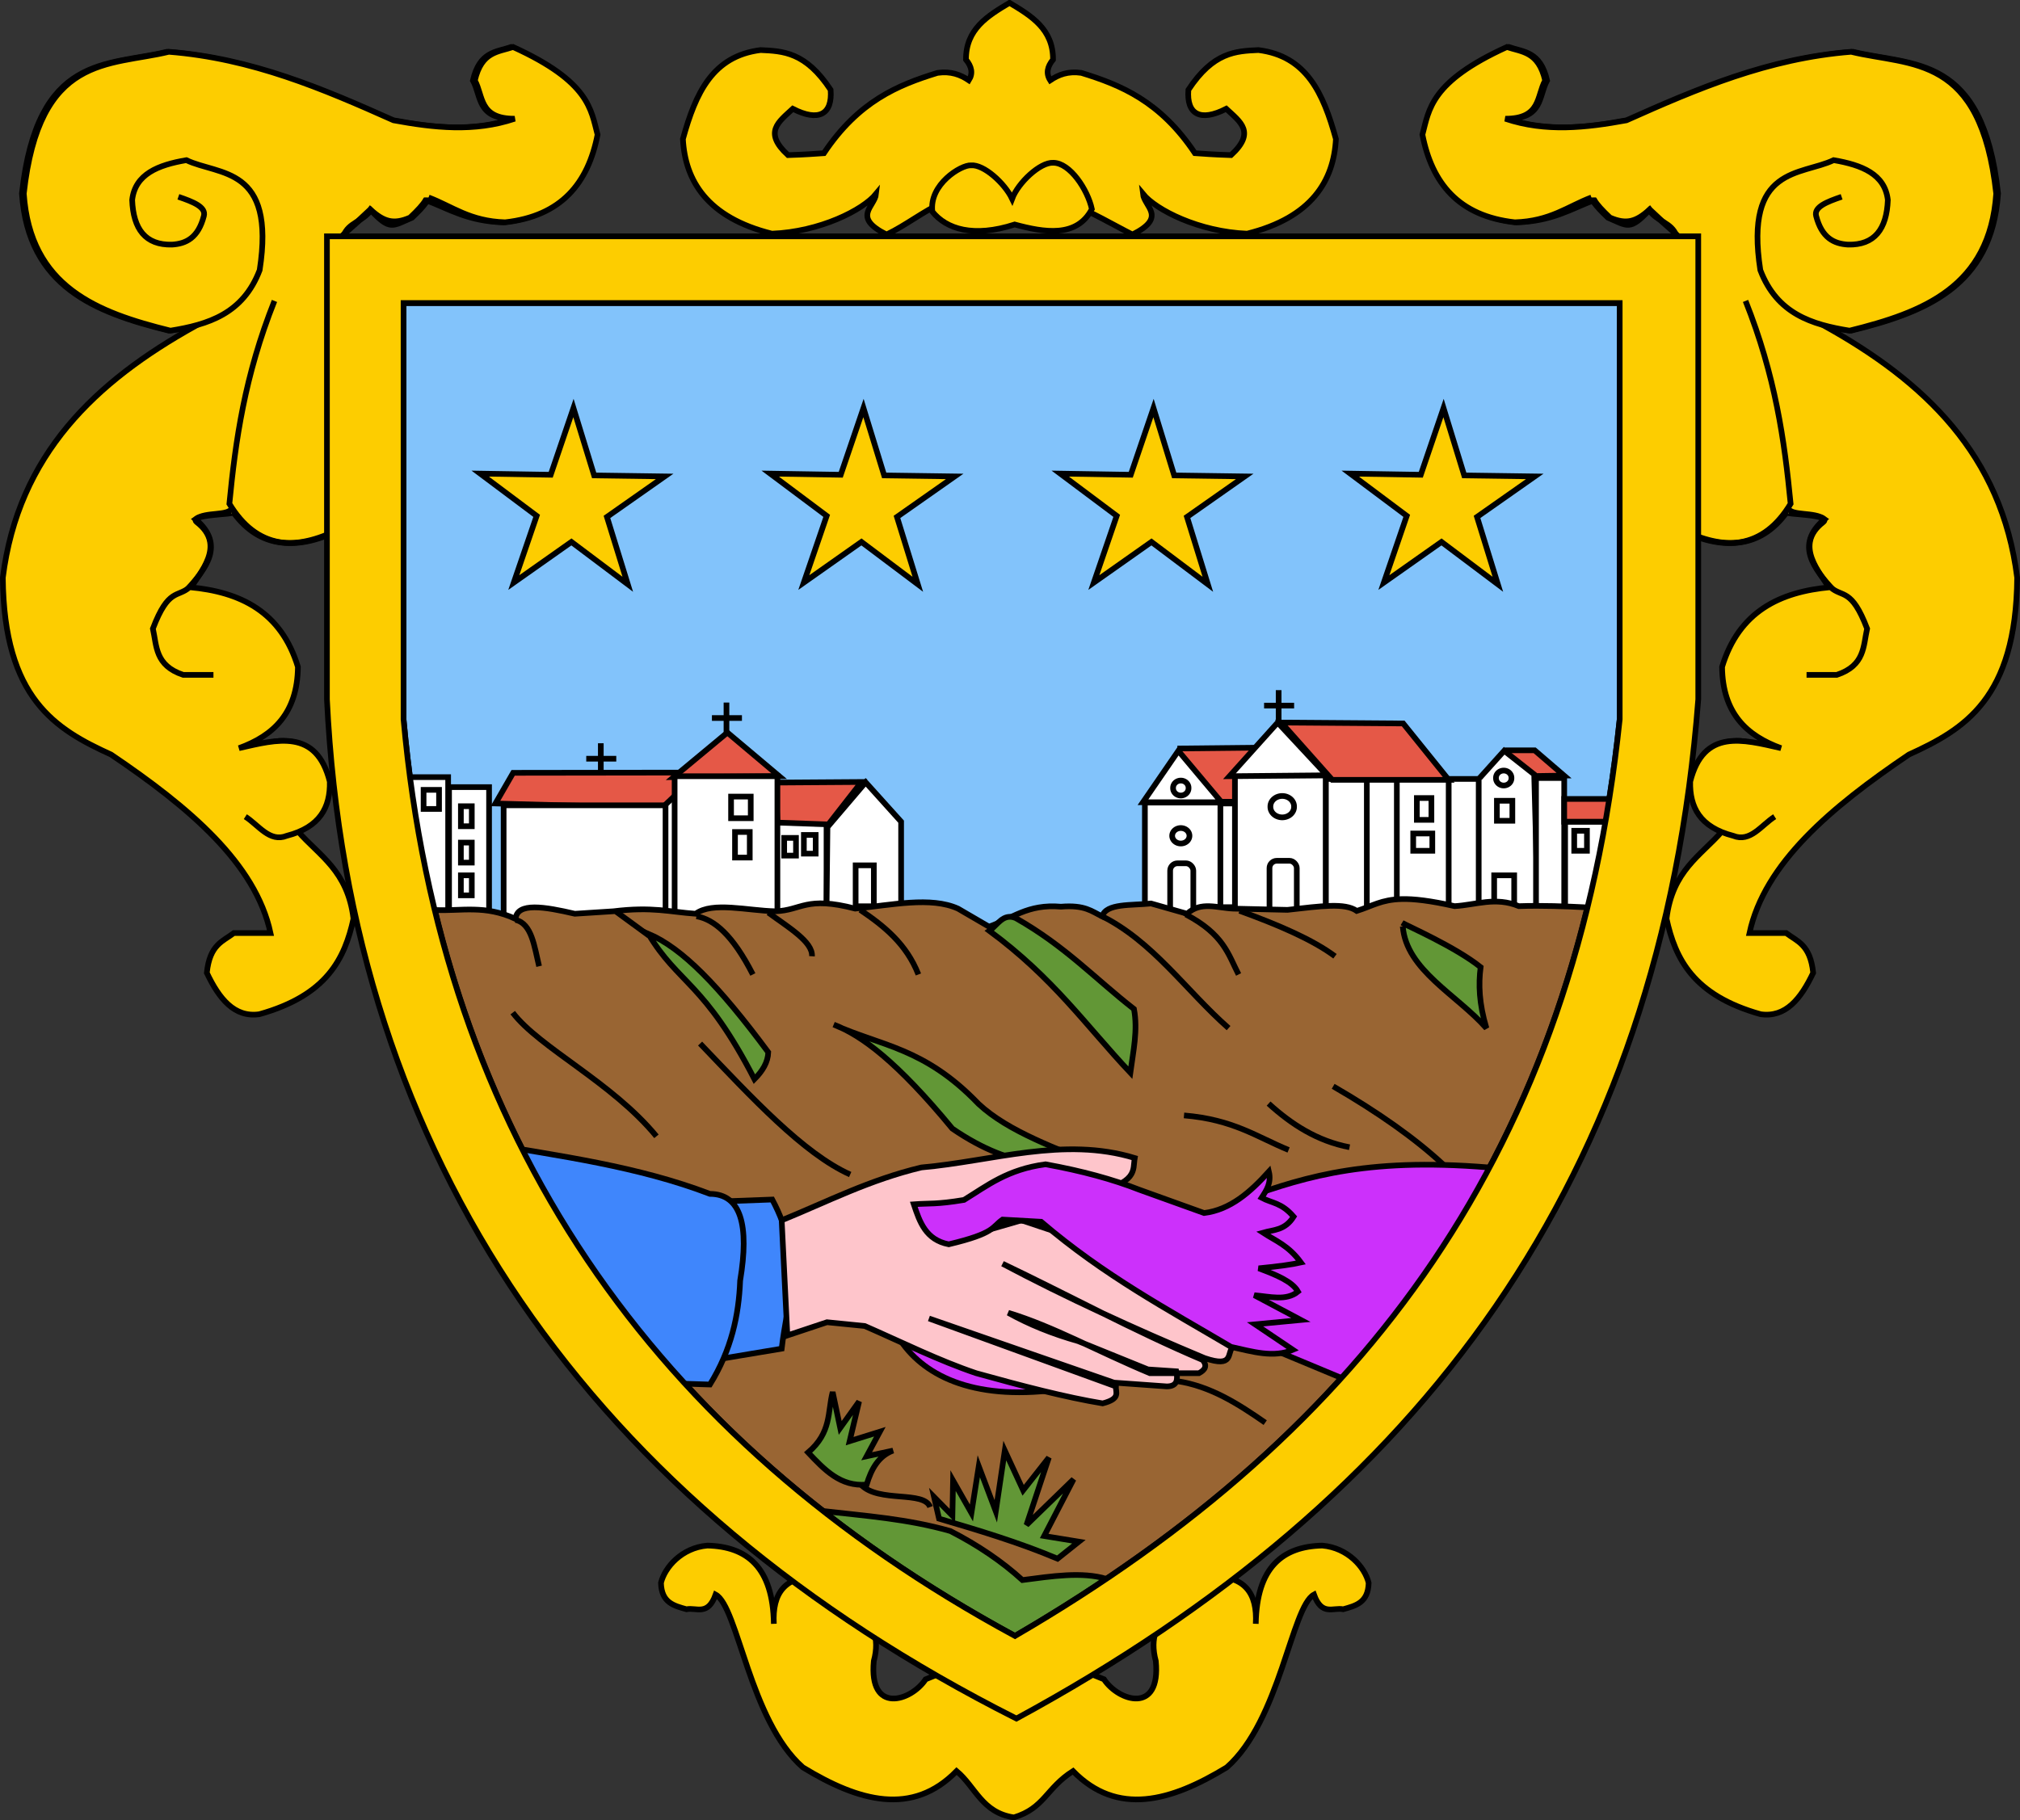 <?xml version="1.0" encoding="UTF-8" standalone="no"?>
<!-- Created with Inkscape (http://www.inkscape.org/) -->
<svg
   xmlns:svg="http://www.w3.org/2000/svg"
   xmlns="http://www.w3.org/2000/svg"
   version="1.0"
   width="356.8"
   height="321.594"
   id="svg2">
  <rect width="100%" height="100%" fill="#333333" stroke="none"/>
  <defs
     id="defs4" />
  <g
     transform="translate(-173.406,-58.406)"
     id="g3453">
    <g
       transform="matrix(-1,0,0,1,483.612,0)"
       id="g3230"
       style="stroke-width:1;stroke-miterlimit:4;stroke-dasharray:none">
      <g
         transform="translate(-196.715,7.599)"
         id="g3232"
         style="stroke-width:1;stroke-miterlimit:4;stroke-dasharray:none">
        <path
           d="M 240.402,59.12 C 237.792,60.015 234.839,59.859 233.652,65.026 C 235.16,67.757 234.356,71.799 240.683,71.776 C 233.551,74.175 226.441,73.364 219.308,72.057 C 206.843,66.489 194.262,61.117 179.59,59.963 C 169.001,62.542 156.725,60.267 153.996,84.995 C 155.128,101.505 166.946,106.006 179.902,109.213 C 181.818,109.024 183.63,108.606 185.277,107.995 L 184.683,108.37 C 167.036,118.163 153.332,131.127 150.621,152.87 C 150.801,174.257 159.989,179.675 169.746,184.12 C 183.553,193.451 195.253,203.344 197.902,215.651 L 191.433,215.651 C 189.491,217.129 187.175,217.655 186.652,222.682 C 188.83,227.267 191.519,230.629 195.933,229.995 C 207.873,226.651 211.007,220.174 212.558,213.12 C 211.532,204.622 206.54,202.029 202.746,197.682 C 206.807,195.901 208.154,192.76 208.058,188.901 C 206.58,183.033 203.336,181.599 199.465,181.713 L 191.74,183.076 L 198.871,178.713 C 201.058,176.35 202.388,173.124 202.433,168.62 C 200.882,163.523 187.27,156.971 183.779,154.783 C 185.305,152.072 190.172,147.157 184.895,143.071 C 183.113,141.691 191.753,141.701 191.34,141.338 C 196.03,147.748 202.655,148.317 210.996,143.776 C 212.149,127.17 205.538,106.893 210.683,92.338 C 215.046,88.502 215.003,88.508 215.527,87.807 C 217.936,90.007 219.656,90.501 222.558,89.245 C 223.932,87.942 224.82,86.986 225.308,86.151 C 229.462,87.729 232.763,89.897 238.996,90.088 C 248.917,88.998 253.664,83.175 255.34,74.588 C 254.172,70.172 253.903,65.258 240.402,59.12 z M 215.527,87.807 C 214.502,89.216 213.71,89.477 210.683,92.338 L 215.527,87.807 z"
           id="path3234"
           style="fill:#fdcd00;fill-opacity:1;fill-rule:evenodd;stroke:#000000;stroke-width:1;stroke-linecap:butt;stroke-linejoin:miter;stroke-miterlimit:4;stroke-dasharray:none;stroke-opacity:1" />
      </g>
      <g
         transform="translate(-196.393,7.599)"
         id="g3236"
         style="stroke-width:1;stroke-miterlimit:4;stroke-dasharray:none">
        <path
           d="M 198.278,103.973 C 193.003,117.228 191.4,128.647 190.315,139.807 C 195.041,147.66 202.046,148.674 211.019,143.788 C 212.157,127.395 205.409,106.581 210.492,92.444 C 211.335,90.099 213.807,90.025 215.304,87.961 C 218.707,91.548 219.054,90.79 222.585,89.262 C 227.041,85.037 226.329,84.377 223.759,80.084"
           id="path3238"
           style="fill:none;fill-opacity:1;fill-rule:evenodd;stroke:#000000;stroke-width:1;stroke-linecap:butt;stroke-linejoin:miter;stroke-miterlimit:4;stroke-dasharray:none;stroke-opacity:1" />
        <path
           d="M 225.495,85.693 C 229.692,87.274 232.742,89.889 239.022,90.082 C 248.943,88.991 253.675,83.184 255.351,74.597 C 254.182,70.18 253.93,65.251 240.429,59.113 C 237.819,60.009 234.859,59.858 233.673,65.025 C 235.181,67.756 234.384,71.805 240.711,71.782 C 233.579,74.181 226.447,73.37 219.314,72.063 C 206.848,66.496 194.291,61.111 179.618,59.957 C 169.03,62.536 156.728,60.287 153.999,85.014 C 155.13,101.524 166.943,106.018 179.9,109.226 C 186.543,108.158 192.726,106.261 195.666,98.528 C 198.523,80.096 188.475,81.858 182.715,79.102 C 177.728,79.951 173.662,81.568 173.143,86.14 C 173.341,91.273 175.48,94.143 180.181,94.023 C 182.673,93.871 184.812,92.836 185.812,88.955 C 186.221,87.352 183.844,86.444 181.307,85.577"
           id="path3240"
           style="fill:#fdcd00;fill-opacity:1;fill-rule:evenodd;stroke:#000000;stroke-width:1;stroke-linecap:butt;stroke-linejoin:miter;stroke-miterlimit:4;stroke-dasharray:none;stroke-opacity:1" />
        <path
           d="M 190.799,140.557 C 190.151,142.049 186.173,141.154 184.324,142.528 C 189.676,147.056 186.137,151.319 182.715,155.116"
           id="path3242"
           style="fill:none;fill-opacity:1;fill-rule:evenodd;stroke:#000000;stroke-width:1;stroke-linecap:butt;stroke-linejoin:miter;stroke-miterlimit:4;stroke-dasharray:none;stroke-opacity:1" />
        <path
           d="M 187.501,170.037 L 182.152,170.037 C 177.181,168.378 177.497,164.957 176.803,161.872 C 179.561,154.636 181.191,156.426 183.278,154.553 C 192.242,155.371 199.441,158.837 202.422,168.629 C 202.339,176.804 198.073,180.796 192.006,182.987 C 198.756,181.455 205.681,179.485 208.053,188.9 C 208.164,193.413 206.329,196.953 200.452,198.472 C 197.425,199.691 195.481,196.583 193.132,195.093"
           id="path3244"
           style="fill:#fdcd00;fill-opacity:1;fill-rule:evenodd;stroke:#000000;stroke-width:1;stroke-linecap:butt;stroke-linejoin:miter;stroke-miterlimit:4;stroke-dasharray:none;stroke-opacity:1" />
      </g>
    </g>
    <path
       d="M 298.344,331.469 C 293.834,331.863 290.824,335.293 290.156,338.062 C 290.243,341.594 292.486,342.105 294.656,342.719 C 296.426,342.365 298.431,343.97 299.812,340.125 C 303.762,342.267 305.819,362.409 315.219,370.656 C 325.156,376.723 334.567,379.3 342.375,371.312 C 345.701,374.084 346.846,378.669 352.5,379.5 C 357.92,377.848 358.181,374.326 362.938,371.312 C 370.745,379.3 380.156,376.723 390.094,370.656 C 399.494,362.409 401.55,342.267 405.5,340.125 C 406.882,343.97 408.887,342.365 410.656,342.719 C 412.826,342.105 415.07,341.594 415.156,338.062 C 414.489,335.293 411.479,331.863 406.969,331.469 C 399.964,331.625 395.381,335.289 395.219,345.281 C 395.518,339.916 393.307,336.739 387.188,336.938 C 383.344,341.524 375.29,343.466 377.562,351.875 C 378.472,361.323 370.971,358.988 368.406,355.094 L 352.812,348.781 L 352.812,348.656 L 352.656,348.719 L 352.5,348.656 L 352.5,348.781 L 336.906,355.094 C 334.341,358.988 326.841,361.323 327.75,351.875 C 330.023,343.466 321.969,341.524 318.125,336.938 C 312.005,336.739 309.794,339.916 310.094,345.281 C 309.931,335.289 305.348,331.625 298.344,331.469 z"
       id="path3256"
       style="fill:#fdcd00;fill-opacity:1;fill-rule:evenodd;stroke:#000000;stroke-width:1;stroke-linecap:butt;stroke-linejoin:miter;stroke-miterlimit:4;stroke-dasharray:none;stroke-opacity:1" />
    <path
       d="M 351.719,58.906 C 347.834,61.222 343.996,63.573 344.031,68.938 C 345.034,70.163 345.31,71.368 344.531,72.594 C 343.056,71.603 341.361,70.944 339,71.281 C 331.991,73.437 325.069,76.289 318.938,85.469 C 317.185,85.58 316.014,85.701 312.594,85.812 C 308.192,81.773 310.939,79.94 313.438,77.625 C 318.007,79.965 320.459,78.628 320.125,74.281 C 315.711,67.575 311.73,67.435 307.75,67.25 C 299.289,68.311 296.279,74.807 294.031,82.969 C 294.417,90.282 298.286,96.835 309.75,99.688 C 318.207,99.364 325.815,95.525 328.156,92.656 C 327.903,94.944 323.819,96.752 330,99.844 C 336.788,96.611 342.547,89.779 351.562,94.344 C 356.943,89.957 367.056,96.643 373.438,99.844 C 379.618,96.752 375.535,94.944 375.281,92.656 C 377.622,95.525 385.231,99.364 393.688,99.688 C 405.151,96.835 408.989,90.282 409.375,82.969 C 407.127,74.807 404.148,68.311 395.688,67.25 C 391.708,67.435 387.727,67.575 383.312,74.281 C 382.978,78.628 385.431,79.965 390,77.625 C 392.499,79.94 395.246,81.773 390.844,85.812 C 387.423,85.701 386.222,85.58 384.469,85.469 C 378.338,76.289 371.416,73.437 364.406,71.281 C 362.046,70.944 360.382,71.603 358.906,72.594 C 358.128,71.368 358.403,70.163 359.406,68.938 C 359.442,63.573 355.603,61.222 351.719,58.906 z"
       id="path3246"
       style="fill:#fdcd00;fill-opacity:1;fill-rule:evenodd;stroke:#000000;stroke-width:1;stroke-linecap:butt;stroke-linejoin:miter;stroke-miterlimit:4;stroke-dasharray:none;stroke-opacity:1" />
    <g
       transform="translate(220,0)"
       id="g3221"
       style="stroke-width:1;stroke-miterlimit:4;stroke-dasharray:none">
      <g
         transform="translate(-196.715,7.599)"
         id="g2389"
         style="stroke-width:1;stroke-miterlimit:4;stroke-dasharray:none">
        <path
           d="M 240.402,59.12 C 237.792,60.015 234.839,59.859 233.652,65.026 C 235.16,67.757 234.356,71.799 240.683,71.776 C 233.551,74.175 226.441,73.364 219.308,72.057 C 206.843,66.489 194.262,61.117 179.59,59.963 C 169.001,62.542 156.725,60.267 153.996,84.995 C 155.128,101.505 166.946,106.006 179.902,109.213 C 181.818,109.024 183.63,108.606 185.277,107.995 L 184.683,108.37 C 167.036,118.163 153.332,131.127 150.621,152.87 C 150.801,174.257 159.989,179.675 169.746,184.12 C 183.553,193.451 195.253,203.344 197.902,215.651 L 191.433,215.651 C 189.491,217.129 187.175,217.655 186.652,222.682 C 188.83,227.267 191.519,230.629 195.933,229.995 C 207.873,226.651 211.007,220.174 212.558,213.12 C 211.532,204.622 206.54,202.029 202.746,197.682 C 206.807,195.901 208.154,192.76 208.058,188.901 C 206.58,183.033 203.336,181.599 199.465,181.713 L 191.74,183.076 L 198.871,178.713 C 201.058,176.35 202.388,173.124 202.433,168.62 C 200.882,163.523 187.27,156.971 183.779,154.783 C 185.305,152.072 190.172,147.157 184.895,143.071 C 183.113,141.691 191.753,141.701 191.34,141.338 C 196.03,147.748 202.655,148.317 210.996,143.776 C 212.149,127.17 205.538,106.893 210.683,92.338 C 215.046,88.502 215.003,88.508 215.527,87.807 C 217.936,90.007 219.656,90.501 222.558,89.245 C 223.932,87.942 224.82,86.986 225.308,86.151 C 229.462,87.729 232.763,89.897 238.996,90.088 C 248.917,88.998 253.664,83.175 255.34,74.588 C 254.172,70.172 253.903,65.258 240.402,59.12 z M 215.527,87.807 C 214.502,89.216 213.71,89.477 210.683,92.338 L 215.527,87.807 z"
           id="path2391"
           style="fill:#fdcd00;fill-opacity:1;fill-rule:evenodd;stroke:#000000;stroke-width:1;stroke-linecap:butt;stroke-linejoin:miter;stroke-miterlimit:4;stroke-dasharray:none;stroke-opacity:1" />
      </g>
      <g
         transform="translate(-196.393,7.599)"
         id="g2382"
         style="stroke-width:1;stroke-miterlimit:4;stroke-dasharray:none">
        <path
           d="M 198.278,103.973 C 193.003,117.228 191.4,128.647 190.315,139.807 C 195.041,147.66 202.046,148.674 211.019,143.788 C 212.157,127.395 205.409,106.581 210.492,92.444 C 211.335,90.099 213.807,90.025 215.304,87.961 C 218.707,91.548 219.054,90.79 222.585,89.262 C 227.041,85.037 226.329,84.377 223.759,80.084"
           id="path2356"
           style="fill:none;fill-opacity:1;fill-rule:evenodd;stroke:#000000;stroke-width:1;stroke-linecap:butt;stroke-linejoin:miter;stroke-miterlimit:4;stroke-dasharray:none;stroke-opacity:1" />
        <path
           d="M 225.495,85.693 C 229.692,87.274 232.742,89.889 239.022,90.082 C 248.943,88.991 253.675,83.184 255.351,74.597 C 254.182,70.18 253.93,65.251 240.429,59.113 C 237.819,60.009 234.859,59.858 233.673,65.025 C 235.181,67.756 234.384,71.805 240.711,71.782 C 233.579,74.181 226.447,73.37 219.314,72.063 C 206.848,66.496 194.291,61.111 179.618,59.957 C 169.03,62.536 156.728,60.287 153.999,85.014 C 155.13,101.524 166.943,106.018 179.9,109.226 C 186.543,108.158 192.726,106.261 195.666,98.528 C 198.523,80.096 188.475,81.858 182.715,79.102 C 177.728,79.951 173.662,81.568 173.143,86.14 C 173.341,91.273 175.48,94.143 180.181,94.023 C 182.673,93.871 184.812,92.836 185.812,88.955 C 186.221,87.352 183.844,86.444 181.307,85.577"
           id="path2358"
           style="fill:#fdcd00;fill-opacity:1;fill-rule:evenodd;stroke:#000000;stroke-width:1;stroke-linecap:butt;stroke-linejoin:miter;stroke-miterlimit:4;stroke-dasharray:none;stroke-opacity:1" />
        <path
           d="M 190.799,140.557 C 190.151,142.049 186.173,141.154 184.324,142.528 C 189.676,147.056 186.137,151.319 182.715,155.116"
           id="path2364"
           style="fill:none;fill-opacity:1;fill-rule:evenodd;stroke:#000000;stroke-width:1;stroke-linecap:butt;stroke-linejoin:miter;stroke-miterlimit:4;stroke-dasharray:none;stroke-opacity:1" />
        <path
           d="M 187.501,170.037 L 182.152,170.037 C 177.181,168.378 177.497,164.957 176.803,161.872 C 179.561,154.636 181.191,156.426 183.278,154.553 C 192.242,155.371 199.441,158.837 202.422,168.629 C 202.339,176.804 198.073,180.796 192.006,182.987 C 198.756,181.455 205.681,179.485 208.053,188.9 C 208.164,193.413 206.329,196.953 200.452,198.472 C 197.425,199.691 195.481,196.583 193.132,195.093"
           id="path2366"
           style="fill:#fdcd00;fill-opacity:1;fill-rule:evenodd;stroke:#000000;stroke-width:1;stroke-linecap:butt;stroke-linejoin:miter;stroke-miterlimit:4;stroke-dasharray:none;stroke-opacity:1" />
      </g>
    </g>
    <path
       d="M 244.689,111.952 L 459.489,111.952 L 459.489,185.514 C 451.578,261.197 415.126,311.129 352.693,347.453 C 288.597,312.741 251.318,258.99 244.689,185.514 L 244.689,111.952 z"
       id="path2624"
       style="fill:#82c3fb;fill-opacity:1;fill-rule:evenodd;stroke:#000000;stroke-width:1;stroke-linecap:butt;stroke-linejoin:miter;stroke-miterlimit:4;stroke-dasharray:none;stroke-opacity:1" />
    <path
       d="M 366.615,161.327 L 370.655,149.546 L 360.684,142.082 L 373.137,142.284 L 377.154,130.494 L 380.81,142.4 L 393.264,142.577 L 383.071,149.734 L 386.751,161.633 L 376.794,154.15 L 366.615,161.327 z"
       id="path2348"
       style="fill:#fdcd00;fill-opacity:1;fill-rule:nonzero;stroke:#000000;stroke-width:1;stroke-linecap:butt;stroke-linejoin:miter;marker:none;marker-start:none;marker-mid:none;marker-end:none;stroke-miterlimit:4;stroke-dasharray:none;stroke-dashoffset:0;stroke-opacity:1;visibility:visible;display:inline;overflow:visible;enable-background:accumulate" />
    <path
       d="M 315.387,161.327 L 319.427,149.546 L 309.455,142.082 L 321.909,142.284 L 325.925,130.494 L 329.582,142.4 L 342.036,142.577 L 331.842,149.734 L 335.523,161.633 L 325.566,154.15 L 315.387,161.327 z"
       id="path2350"
       style="fill:#fdcd00;fill-opacity:1;fill-rule:nonzero;stroke:#000000;stroke-width:1;stroke-linecap:butt;stroke-linejoin:miter;marker:none;marker-start:none;marker-mid:none;marker-end:none;stroke-miterlimit:4;stroke-dasharray:none;stroke-dashoffset:0;stroke-opacity:1;visibility:visible;display:inline;overflow:visible;enable-background:accumulate" />
    <path
       d="M 417.844,161.327 L 421.883,149.546 L 411.912,142.082 L 424.365,142.284 L 428.382,130.494 L 432.039,142.4 L 444.493,142.577 L 434.299,149.734 L 437.979,161.633 L 428.023,154.15 L 417.844,161.327 z"
       id="path2354"
       style="fill:#fdcd00;fill-opacity:1;fill-rule:nonzero;stroke:#000000;stroke-width:1;stroke-linecap:butt;stroke-linejoin:miter;marker:none;marker-start:none;marker-mid:none;marker-end:none;stroke-miterlimit:4;stroke-dasharray:none;stroke-dashoffset:0;stroke-opacity:1;visibility:visible;display:inline;overflow:visible;enable-background:accumulate" />
    <path
       d="M 264.158,161.327 L 268.198,149.546 L 258.227,142.082 L 270.68,142.284 L 274.697,130.494 L 278.354,142.4 L 290.807,142.577 L 280.614,149.734 L 284.294,161.633 L 274.338,154.15 L 264.158,161.327 z"
       id="path2352"
       style="fill:#fdcd00;fill-opacity:1;fill-rule:nonzero;stroke:#000000;stroke-width:1;stroke-linecap:butt;stroke-linejoin:miter;marker:none;marker-start:none;marker-mid:none;marker-end:none;stroke-miterlimit:4;stroke-dasharray:none;stroke-dashoffset:0;stroke-opacity:1;visibility:visible;display:inline;overflow:visible;enable-background:accumulate" />
    <path
       d="M 352.634,98.069 C 345.33,100.421 340.568,98.876 338.092,95.797 C 337.491,90.975 343.172,87.517 344.909,87.617 C 347.169,87.423 350.856,90.76 352.18,93.525 C 353.244,90.686 357.119,87.039 359.45,87.163 C 362.395,87.172 365.511,91.884 366.267,95.342 C 363.603,100.453 357.852,99.478 352.634,98.069 z"
       id="path3254"
       style="fill:#fdcd00;fill-opacity:1;fill-rule:evenodd;stroke:#000000;stroke-width:1;stroke-linecap:butt;stroke-linejoin:miter;stroke-miterlimit:4;stroke-dasharray:none;stroke-opacity:1" />
    <path
       d="M 252.563,219.321 L 252.563,195.704 L 244.209,195.704 L 246.458,219.161 L 252.563,219.321 z"
       id="path3313"
       style="fill:#ffffff;fill-opacity:1;fill-rule:evenodd;stroke:#000000;stroke-width:1;stroke-linecap:butt;stroke-linejoin:miter;stroke-miterlimit:4;stroke-dasharray:none;stroke-opacity:1" />
    <rect
       width="2.731"
       height="3.374"
       x="248.225"
       y="197.953"
       id="rect3317"
       style="opacity:1;fill:none;fill-opacity:1;fill-rule:nonzero;stroke:#000000;stroke-width:1;stroke-linecap:butt;stroke-linejoin:miter;marker:none;marker-start:none;marker-mid:none;marker-end:none;stroke-miterlimit:4;stroke-dasharray:none;stroke-dashoffset:0;stroke-opacity:1;visibility:visible;display:inline;overflow:visible;enable-background:accumulate" />
    <rect
       width="7.069"
       height="21.85"
       x="252.724"
       y="197.471"
       id="rect3319"
       style="opacity:1;fill:#ffffff;fill-opacity:1;fill-rule:nonzero;stroke:#000000;stroke-width:1;stroke-linecap:butt;stroke-linejoin:miter;marker:none;marker-start:none;marker-mid:none;marker-end:none;stroke-miterlimit:4;stroke-dasharray:none;stroke-dashoffset:0;stroke-opacity:1;visibility:visible;display:inline;overflow:visible;enable-background:accumulate" />
    <rect
       width="1.928"
       height="3.535"
       x="254.813"
       y="200.845"
       id="rect3321"
       style="opacity:1;fill:none;fill-opacity:1;fill-rule:nonzero;stroke:#000000;stroke-width:1;stroke-linecap:butt;stroke-linejoin:miter;marker:none;marker-start:none;marker-mid:none;marker-end:none;stroke-miterlimit:4;stroke-dasharray:none;stroke-dashoffset:0;stroke-opacity:1;visibility:visible;display:inline;overflow:visible;enable-background:accumulate" />
    <rect
       width="1.928"
       height="3.535"
       x="254.813"
       y="207.272"
       id="rect3325"
       style="opacity:1;fill:none;fill-opacity:1;fill-rule:nonzero;stroke:#000000;stroke-width:1;stroke-linecap:butt;stroke-linejoin:miter;marker:none;marker-start:none;marker-mid:none;marker-end:none;stroke-miterlimit:4;stroke-dasharray:none;stroke-dashoffset:0;stroke-opacity:1;visibility:visible;display:inline;overflow:visible;enable-background:accumulate" />
    <rect
       width="1.928"
       height="3.535"
       x="254.813"
       y="213.055"
       id="rect3327"
       style="opacity:1;fill:none;fill-opacity:1;fill-rule:nonzero;stroke:#000000;stroke-width:1;stroke-linecap:butt;stroke-linejoin:miter;marker:none;marker-start:none;marker-mid:none;marker-end:none;stroke-miterlimit:4;stroke-dasharray:none;stroke-dashoffset:0;stroke-opacity:1;visibility:visible;display:inline;overflow:visible;enable-background:accumulate" />
    <rect
       width="10.604"
       height="18.316"
       x="308.796"
       y="203.576"
       id="rect3333"
       style="opacity:1;fill:#ffffff;fill-opacity:1;fill-rule:nonzero;stroke:#000000;stroke-width:1;stroke-linecap:butt;stroke-linejoin:miter;marker:none;marker-start:none;marker-mid:none;marker-end:none;stroke-miterlimit:4;stroke-dasharray:none;stroke-dashoffset:0;stroke-opacity:1;visibility:visible;display:inline;overflow:visible;enable-background:accumulate" />
    <path
       d="M 319.399,219.482 L 319.56,204.54 L 326.308,196.62 L 332.574,203.576 L 332.574,218.839 L 319.399,219.482 z"
       id="path3335"
       style="fill:#ffffff;fill-opacity:1;fill-rule:evenodd;stroke:#000000;stroke-width:1;stroke-linecap:butt;stroke-linejoin:miter;stroke-miterlimit:4;stroke-dasharray:none;stroke-opacity:1" />
    <path
       d="M 319.721,204.058 L 325.57,196.564 L 310.402,196.668 L 310.723,203.737 L 319.721,204.058 z"
       id="path3337"
       style="fill:#e55847;fill-opacity:1;fill-rule:evenodd;stroke:#000000;stroke-width:1;stroke-linecap:butt;stroke-linejoin:miter;stroke-miterlimit:4;stroke-dasharray:none;stroke-opacity:1" />
    <rect
       width="3.213"
       height="7.23"
       x="324.541"
       y="211.288"
       id="rect3339"
       style="opacity:1;fill:none;fill-opacity:1;fill-rule:nonzero;stroke:#000000;stroke-width:1;stroke-linecap:butt;stroke-linejoin:miter;marker:none;marker-start:none;marker-mid:none;marker-end:none;stroke-miterlimit:4;stroke-dasharray:none;stroke-dashoffset:0;stroke-opacity:1;visibility:visible;display:inline;overflow:visible;enable-background:accumulate" />
    <g
       id="g3351"
       style="stroke-width:1;stroke-miterlimit:4;stroke-dasharray:none">
      <path
         d="M 301.726,187.831 L 301.726,182.529"
         id="path3343"
         style="fill:none;fill-rule:evenodd;stroke:#000000;stroke-width:1;stroke-linecap:butt;stroke-linejoin:miter;stroke-miterlimit:4;stroke-dasharray:none;stroke-opacity:1" />
      <path
         d="M 299.156,185.261 L 304.458,185.261"
         id="path3345"
         style="fill:none;fill-rule:evenodd;stroke:#000000;stroke-width:1;stroke-linecap:butt;stroke-linejoin:miter;stroke-miterlimit:4;stroke-dasharray:none;stroke-opacity:1" />
    </g>
    <rect
       width="3.856"
       height="22.172"
       x="290.319"
       y="198.114"
       id="rect3347"
       style="opacity:1;fill:#ffffff;fill-opacity:1;fill-rule:nonzero;stroke:#000000;stroke-width:1;stroke-linecap:butt;stroke-linejoin:miter;marker:none;marker-start:none;marker-mid:none;marker-end:none;stroke-miterlimit:4;stroke-dasharray:none;stroke-dashoffset:0;stroke-opacity:1;visibility:visible;display:inline;overflow:visible;enable-background:accumulate" />
    <path
       d="M 260.918,200.363 L 264.046,194.944 L 296.906,194.9 L 290.319,201.166 L 260.918,200.363 z"
       id="path3349"
       style="fill:#e55847;fill-opacity:1;fill-rule:evenodd;stroke:#000000;stroke-width:1;stroke-linecap:butt;stroke-linejoin:miter;stroke-miterlimit:4;stroke-dasharray:none;stroke-opacity:1" />
    <path
       d="M 292.408,195.704 L 301.887,187.831 L 311.045,195.543 L 292.408,195.704 z"
       id="path3341"
       style="fill:#e55847;fill-opacity:1;fill-rule:evenodd;stroke:#000000;stroke-width:1;stroke-linecap:butt;stroke-linejoin:miter;stroke-miterlimit:4;stroke-dasharray:none;stroke-opacity:1" />
    <rect
       width="18.155"
       height="27.795"
       x="292.568"
       y="195.543"
       id="rect3331"
       style="opacity:1;fill:#ffffff;fill-opacity:1;fill-rule:nonzero;stroke:#000000;stroke-width:1;stroke-linecap:butt;stroke-linejoin:miter;marker:none;marker-start:none;marker-mid:none;marker-end:none;stroke-miterlimit:4;stroke-dasharray:none;stroke-dashoffset:0;stroke-opacity:1;visibility:visible;display:inline;overflow:visible;enable-background:accumulate" />
    <rect
       width="28.598"
       height="20.726"
       x="262.364"
       y="200.684"
       id="rect3329"
       style="opacity:1;fill:#ffffff;fill-opacity:1;fill-rule:nonzero;stroke:#000000;stroke-width:1;stroke-linecap:butt;stroke-linejoin:miter;marker:none;marker-start:none;marker-mid:none;marker-end:none;stroke-miterlimit:4;stroke-dasharray:none;stroke-dashoffset:0;stroke-opacity:1;visibility:visible;display:inline;overflow:visible;enable-background:accumulate" />
    <g
       transform="translate(-22.198,7.191)"
       id="g3355"
       style="stroke-width:1;stroke-miterlimit:4;stroke-dasharray:none">
      <path
         d="M 301.726,187.831 L 301.726,182.529"
         id="path3357"
         style="fill:none;fill-rule:evenodd;stroke:#000000;stroke-width:1;stroke-linecap:butt;stroke-linejoin:miter;stroke-miterlimit:4;stroke-dasharray:none;stroke-opacity:1" />
      <path
         d="M 299.156,185.261 L 304.458,185.261"
         id="path3359"
         style="fill:none;fill-rule:evenodd;stroke:#000000;stroke-width:1;stroke-linecap:butt;stroke-linejoin:miter;stroke-miterlimit:4;stroke-dasharray:none;stroke-opacity:1" />
    </g>
    <rect
       width="13.496"
       height="20.083"
       x="375.632"
       y="200.202"
       id="rect3361"
       style="opacity:1;fill:#ffffff;fill-opacity:1;fill-rule:nonzero;stroke:#000000;stroke-width:1;stroke-linecap:butt;stroke-linejoin:miter;marker:none;marker-start:none;marker-mid:none;marker-end:none;stroke-miterlimit:4;stroke-dasharray:none;stroke-dashoffset:0;stroke-opacity:1;visibility:visible;display:inline;overflow:visible;enable-background:accumulate" />
    <rect
       width="5.141"
       height="18.316"
       ry="0"
       x="388.967"
       y="200.363"
       id="rect3363"
       style="opacity:1;fill:#ffffff;fill-opacity:1;fill-rule:nonzero;stroke:#000000;stroke-width:1;stroke-linecap:butt;stroke-linejoin:miter;marker:none;marker-start:none;marker-mid:none;marker-end:none;stroke-miterlimit:4;stroke-dasharray:none;stroke-dashoffset:0;stroke-opacity:1;visibility:visible;display:inline;overflow:visible;enable-background:accumulate" />
    <path
       d="M 388.923,200.058 L 396.872,200.058 L 396.709,190.487 L 381.379,190.649"
       id="path3441"
       style="fill:#e55847;fill-opacity:1;fill-rule:evenodd;stroke:#000000;stroke-width:1px;stroke-linecap:butt;stroke-linejoin:miter;stroke-opacity:1" />
    <rect
       width="16.066"
       height="25.867"
       x="391.537"
       y="195.382"
       id="rect3365"
       style="opacity:1;fill:#ffffff;fill-opacity:1;fill-rule:nonzero;stroke:#000000;stroke-width:1;stroke-linecap:butt;stroke-linejoin:miter;marker:none;marker-start:none;marker-mid:none;marker-end:none;stroke-miterlimit:4;stroke-dasharray:none;stroke-dashoffset:0;stroke-opacity:1;visibility:visible;display:inline;overflow:visible;enable-background:accumulate" />
    <path
       d="M 439.211,190.973 L 444.483,190.973 L 449.674,195.434 L 444.24,195.516"
       id="path3437"
       style="fill:#e55847;fill-opacity:1;fill-rule:evenodd;stroke:#000000;stroke-width:1px;stroke-linecap:butt;stroke-linejoin:miter;stroke-opacity:1" />
    <path
       d="M 434.757,195.866 L 439.094,191.044 L 444.396,195.222 L 445.038,219.321 L 434.595,219"
       id="path3389"
       style="fill:#ffffff;fill-opacity:1;fill-rule:evenodd;stroke:#000000;stroke-width:1;stroke-linecap:butt;stroke-linejoin:miter;stroke-miterlimit:4;stroke-dasharray:none;stroke-opacity:1" />
    <rect
       width="26.991"
       height="23.618"
       x="407.604"
       y="196.025"
       id="rect3367"
       style="opacity:1;fill:#ffffff;fill-opacity:1;fill-rule:nonzero;stroke:#000000;stroke-width:1;stroke-linecap:butt;stroke-linejoin:miter;marker:none;marker-start:none;marker-mid:none;marker-end:none;stroke-miterlimit:4;stroke-dasharray:none;stroke-dashoffset:0;stroke-opacity:1;visibility:visible;display:inline;overflow:visible;enable-background:accumulate" />
    <rect
       width="4.981"
       height="24.26"
       x="444.717"
       y="195.864"
       id="rect3369"
       style="opacity:1;fill:#ffffff;fill-opacity:1;fill-rule:nonzero;stroke:#000000;stroke-width:1;stroke-linecap:butt;stroke-linejoin:miter;marker:none;marker-start:none;marker-mid:none;marker-end:none;stroke-miterlimit:4;stroke-dasharray:none;stroke-dashoffset:0;stroke-opacity:1;visibility:visible;display:inline;overflow:visible;enable-background:accumulate" />
    <rect
       width="7.873"
       height="16.548"
       x="449.858"
       y="203.576"
       id="rect3371"
       style="opacity:1;fill:#ffffff;fill-opacity:1;fill-rule:nonzero;stroke:#000000;stroke-width:1;stroke-linecap:butt;stroke-linejoin:miter;marker:none;marker-start:none;marker-mid:none;marker-end:none;stroke-miterlimit:4;stroke-dasharray:none;stroke-dashoffset:0;stroke-opacity:1;visibility:visible;display:inline;overflow:visible;enable-background:accumulate" />
    <rect
       width="10.764"
       height="4.017"
       x="449.698"
       y="199.56"
       id="rect3373"
       style="opacity:1;fill:#e55847;fill-opacity:1;fill-rule:nonzero;stroke:#000000;stroke-width:1;stroke-linecap:butt;stroke-linejoin:miter;marker:none;marker-start:none;marker-mid:none;marker-end:none;stroke-miterlimit:4;stroke-dasharray:none;stroke-dashoffset:0;stroke-opacity:1;visibility:visible;display:inline;overflow:visible;enable-background:accumulate" />
    <path
       d="M 375.296,200.139 L 381.542,191.054 L 389.166,200.139 L 375.296,200.139 z"
       id="path3439"
       style="fill:#ffffff;fill-opacity:1;fill-rule:evenodd;stroke:#000000;stroke-width:1px;stroke-linecap:butt;stroke-linejoin:miter;stroke-opacity:1" />
    <path
       d="M 383.343,197.632 A 1.366,1.285 0 1 1 380.612,197.632 A 1.366,1.285 0 1 1 383.343,197.632 z"
       id="path3377"
       style="opacity:1;fill:none;fill-opacity:1;fill-rule:nonzero;stroke:#000000;stroke-width:1;stroke-linecap:butt;stroke-linejoin:miter;marker:none;marker-start:none;marker-mid:none;marker-end:none;stroke-miterlimit:4;stroke-dasharray:none;stroke-dashoffset:0;stroke-opacity:1;visibility:visible;display:inline;overflow:visible;enable-background:accumulate" />
    <path
       d="M 401.98,200.925 A 2.089,1.848 0 1 1 397.803,200.925 A 2.089,1.848 0 1 1 401.98,200.925 z"
       id="path3379"
       style="opacity:1;fill:none;fill-opacity:1;fill-rule:nonzero;stroke:#000000;stroke-width:1;stroke-linecap:butt;stroke-linejoin:miter;marker:none;marker-start:none;marker-mid:none;marker-end:none;stroke-miterlimit:4;stroke-dasharray:none;stroke-dashoffset:0;stroke-opacity:1;visibility:visible;display:inline;overflow:visible;enable-background:accumulate" />
    <path
       d="M 383.825,206.067 A 1.526,1.366 0 1 1 380.773,206.067 A 1.526,1.366 0 1 1 383.825,206.067 z"
       transform="translate(-0.321,0)"
       id="path3381"
       style="opacity:1;fill:none;fill-opacity:1;fill-rule:nonzero;stroke:#000000;stroke-width:1;stroke-linecap:butt;stroke-linejoin:miter;marker:none;marker-start:none;marker-mid:none;marker-end:none;stroke-miterlimit:4;stroke-dasharray:none;stroke-dashoffset:0;stroke-opacity:1;visibility:visible;display:inline;overflow:visible;enable-background:accumulate" />
    <path
       d="M 414.833,196.346 L 414.833,220.285"
       id="path3383"
       style="fill:none;fill-rule:evenodd;stroke:#000000;stroke-width:1;stroke-linecap:butt;stroke-linejoin:miter;stroke-miterlimit:4;stroke-dasharray:none;stroke-opacity:1" />
    <path
       d="M 420.135,196.186 L 420.135,219.803"
       id="path3385"
       style="fill:none;fill-rule:evenodd;stroke:#000000;stroke-width:1;stroke-linecap:butt;stroke-linejoin:miter;stroke-miterlimit:4;stroke-dasharray:none;stroke-opacity:1" />
    <path
       d="M 429.293,196.186 L 429.293,219.643"
       id="path3387"
       style="fill:none;fill-rule:evenodd;stroke:#000000;stroke-width:1;stroke-linecap:butt;stroke-linejoin:miter;stroke-miterlimit:4;stroke-dasharray:none;stroke-opacity:1" />
    <path
       d="M 407.764,195.382 L 399.088,186.064 L 390.573,195.543 L 407.764,195.382 z"
       id="path3391"
       style="fill:#ffffff;fill-opacity:1;fill-rule:evenodd;stroke:#000000;stroke-width:1;stroke-linecap:butt;stroke-linejoin:miter;stroke-miterlimit:4;stroke-dasharray:none;stroke-opacity:1" />
    <path
       d="M 399.731,186.064 L 421.26,186.225 L 429.293,196.186 L 408.728,196.186 L 399.731,186.064 z"
       id="path3393"
       style="fill:#e55847;fill-opacity:1;fill-rule:evenodd;stroke:#000000;stroke-width:1;stroke-linecap:butt;stroke-linejoin:miter;stroke-miterlimit:4;stroke-dasharray:none;stroke-opacity:1" />
    <rect
       width="4.82"
       height="9.64"
       ry="1.285"
       x="397.642"
       y="210.485"
       id="rect3395"
       style="opacity:1;fill:none;fill-opacity:1;fill-rule:nonzero;stroke:#000000;stroke-width:1;stroke-linecap:butt;stroke-linejoin:miter;marker:none;marker-start:none;marker-mid:none;marker-end:none;stroke-miterlimit:4;stroke-dasharray:none;stroke-dashoffset:0;stroke-opacity:1;visibility:visible;display:inline;overflow:visible;enable-background:accumulate" />
    <rect
       width="4.092"
       height="9.715"
       ry="1.295"
       x="380.093"
       y="210.929"
       id="rect3397"
       style="opacity:1;fill:none;fill-opacity:1;fill-rule:nonzero;stroke:#000000;stroke-width:1;stroke-linecap:butt;stroke-linejoin:miter;marker:none;marker-start:none;marker-mid:none;marker-end:none;stroke-miterlimit:4;stroke-dasharray:none;stroke-dashoffset:0;stroke-opacity:1;visibility:visible;display:inline;overflow:visible;enable-background:accumulate" />
    <rect
       width="3.535"
       height="6.427"
       ry="0"
       x="437.326"
       y="213.055"
       id="rect3399"
       style="opacity:1;fill:none;fill-opacity:1;fill-rule:nonzero;stroke:#000000;stroke-width:1;stroke-linecap:butt;stroke-linejoin:miter;marker:none;marker-start:none;marker-mid:none;marker-end:none;stroke-miterlimit:4;stroke-dasharray:none;stroke-dashoffset:0;stroke-opacity:1;visibility:visible;display:inline;overflow:visible;enable-background:accumulate" />
    <rect
       width="2.571"
       height="3.856"
       x="423.67"
       y="199.399"
       id="rect3401"
       style="opacity:1;fill:none;fill-opacity:1;fill-rule:nonzero;stroke:#000000;stroke-width:1;stroke-linecap:butt;stroke-linejoin:miter;marker:none;marker-start:none;marker-mid:none;marker-end:none;stroke-miterlimit:4;stroke-dasharray:none;stroke-dashoffset:0;stroke-opacity:1;visibility:visible;display:inline;overflow:visible;enable-background:accumulate" />
    <rect
       width="3.374"
       height="3.053"
       x="423.027"
       y="205.665"
       id="rect3403"
       style="opacity:1;fill:none;fill-opacity:1;fill-rule:nonzero;stroke:#000000;stroke-width:1;stroke-linecap:butt;stroke-linejoin:miter;marker:none;marker-start:none;marker-mid:none;marker-end:none;stroke-miterlimit:4;stroke-dasharray:none;stroke-dashoffset:0;stroke-opacity:1;visibility:visible;display:inline;overflow:visible;enable-background:accumulate" />
    <rect
       width="2.731"
       height="3.535"
       x="437.808"
       y="199.881"
       id="rect3405"
       style="opacity:1;fill:none;fill-opacity:1;fill-rule:nonzero;stroke:#000000;stroke-width:1;stroke-linecap:butt;stroke-linejoin:miter;marker:none;marker-start:none;marker-mid:none;marker-end:none;stroke-miterlimit:4;stroke-dasharray:none;stroke-dashoffset:0;stroke-opacity:1;visibility:visible;display:inline;overflow:visible;enable-background:accumulate" />
    <path
       d="M 383.343,197.632 A 1.366,1.285 0 1 1 380.612,197.632 A 1.366,1.285 0 1 1 383.343,197.632 z"
       transform="translate(57.036,-1.767)"
       id="path3407"
       style="opacity:1;fill:none;fill-opacity:1;fill-rule:nonzero;stroke:#000000;stroke-width:1;stroke-linecap:butt;stroke-linejoin:miter;marker:none;marker-start:none;marker-mid:none;marker-end:none;stroke-miterlimit:4;stroke-dasharray:none;stroke-dashoffset:0;stroke-opacity:1;visibility:visible;display:inline;overflow:visible;enable-background:accumulate" />
    <rect
       width="2.249"
       height="3.535"
       x="451.465"
       y="205.183"
       id="rect3409"
       style="opacity:1;fill:none;fill-opacity:1;fill-rule:nonzero;stroke:#000000;stroke-width:1;stroke-linecap:butt;stroke-linejoin:miter;marker:none;marker-start:none;marker-mid:none;marker-end:none;stroke-miterlimit:4;stroke-dasharray:none;stroke-dashoffset:0;stroke-opacity:1;visibility:visible;display:inline;overflow:visible;enable-background:accumulate" />
    <rect
       width="3.475"
       height="3.823"
       x="302.537"
       y="199.143"
       id="rect3413"
       style="opacity:1;fill:none;fill-opacity:1;fill-rule:nonzero;stroke:#000000;stroke-width:1;stroke-linecap:butt;stroke-linejoin:miter;marker:none;marker-start:none;marker-mid:none;marker-end:none;stroke-miterlimit:4;stroke-dasharray:none;stroke-dashoffset:0;stroke-opacity:1;visibility:visible;display:inline;overflow:visible;enable-background:accumulate" />
    <rect
       width="2.607"
       height="4.518"
       x="303.232"
       y="205.398"
       id="rect3415"
       style="opacity:1;fill:none;fill-opacity:1;fill-rule:nonzero;stroke:#000000;stroke-width:1;stroke-linecap:butt;stroke-linejoin:miter;marker:none;marker-start:none;marker-mid:none;marker-end:none;stroke-miterlimit:4;stroke-dasharray:none;stroke-dashoffset:0;stroke-opacity:1;visibility:visible;display:inline;overflow:visible;enable-background:accumulate" />
    <rect
       width="2.085"
       height="3.302"
       x="315.396"
       y="205.92"
       id="rect3417"
       style="opacity:1;fill:none;fill-opacity:1;fill-rule:nonzero;stroke:#000000;stroke-width:1;stroke-linecap:butt;stroke-linejoin:miter;marker:none;marker-start:none;marker-mid:none;marker-end:none;stroke-miterlimit:4;stroke-dasharray:none;stroke-dashoffset:0;stroke-opacity:1;visibility:visible;display:inline;overflow:visible;enable-background:accumulate" />
    <rect
       width="2.085"
       height="3.128"
       x="311.92"
       y="206.441"
       id="rect3419"
       style="opacity:1;fill:none;fill-opacity:1;fill-rule:nonzero;stroke:#000000;stroke-width:1;stroke-linecap:butt;stroke-linejoin:miter;marker:none;marker-start:none;marker-mid:none;marker-end:none;stroke-miterlimit:4;stroke-dasharray:none;stroke-dashoffset:0;stroke-opacity:1;visibility:visible;display:inline;overflow:visible;enable-background:accumulate" />
    <path
       d="M 420.969,217.25 C 417.369,217.345 415.797,218.486 413.062,219.344 C 410.948,217.864 406.782,218.494 400.812,219.156 L 391.25,218.938 C 388.456,218.833 385.495,217.592 383.094,219.844 L 376.719,218.031 C 373.295,218.399 368.74,217.961 368.094,220.312 C 366.266,219.444 365.072,218.247 360.812,218.594 C 354.87,218.069 352.12,220.733 348.094,222.125 L 342.625,218.938 C 337.811,216.759 330.891,218.302 324.469,218.938 C 315.716,216.655 315.051,219.243 310.375,219.406 C 305.47,219.306 299.271,217.646 296.281,219.844 C 291.762,219.528 288.594,218.559 281.75,219.406 L 274.938,219.844 C 269.604,218.605 264.741,217.771 264.469,220.75 C 259.048,218.23 254.869,219.397 250.219,219.188 C 263.933,275.652 298.826,318.268 352.688,347.438 C 405.497,316.712 439.699,276.266 453.781,218.719 C 449.865,218.53 445.936,218.356 441.688,218.5 C 437.56,216.796 434.088,218.288 430.344,218.5 C 426.028,217.529 423.129,217.193 420.969,217.25 z"
       id="path3285"
       style="fill:#996533;fill-opacity:1;fill-rule:evenodd;stroke:#000000;stroke-width:1;stroke-linecap:butt;stroke-linejoin:miter;stroke-miterlimit:4;stroke-dasharray:none;stroke-opacity:1" />
    <path
       d="M 268.63,229.122 C 267.782,225.627 267.343,221.561 264.452,220.928"
       id="path3305"
       style="fill:none;fill-rule:evenodd;stroke:#000000;stroke-width:1;stroke-linecap:butt;stroke-linejoin:miter;stroke-miterlimit:4;stroke-dasharray:none;stroke-opacity:1" />
    <path
       d="M 287.9,223.363 C 293.911,225.909 300.355,232.517 309.107,244.313 C 309.053,246.088 308.088,247.636 306.665,249.069 C 297.778,231.852 293.256,232.317 287.9,223.363 z"
       id="path3283"
       style="fill:#629736;fill-opacity:1;fill-rule:evenodd;stroke:#000000;stroke-width:1;stroke-linecap:butt;stroke-linejoin:miter;stroke-miterlimit:4;stroke-dasharray:none;stroke-opacity:1" />
    <path
       d="M 296.424,220.285 C 299.553,220.838 302.829,223.603 306.386,230.568"
       id="path3307"
       style="fill:none;fill-rule:evenodd;stroke:#000000;stroke-width:1;stroke-linecap:butt;stroke-linejoin:miter;stroke-miterlimit:4;stroke-dasharray:none;stroke-opacity:1" />
    <path
       d="M 263.97,237.316 C 268.712,243.523 281.545,249.648 289.355,259.166"
       id="path3301"
       style="fill:none;fill-rule:evenodd;stroke:#000000;stroke-width:1;stroke-linecap:butt;stroke-linejoin:miter;stroke-miterlimit:4;stroke-dasharray:none;stroke-opacity:1" />
    <path
       d="M 297.067,242.778 C 306.16,252.288 315.313,262.214 323.577,265.914"
       id="path3303"
       style="fill:none;fill-rule:evenodd;stroke:#000000;stroke-width:1;stroke-linecap:butt;stroke-linejoin:miter;stroke-miterlimit:4;stroke-dasharray:none;stroke-opacity:1" />
    <path
       d="M 309.117,219.643 C 312.601,222.213 316.999,224.784 316.829,227.354"
       id="path3309"
       style="fill:none;fill-rule:evenodd;stroke:#000000;stroke-width:1;stroke-linecap:butt;stroke-linejoin:miter;stroke-miterlimit:4;stroke-dasharray:none;stroke-opacity:1" />
    <path
       d="M 325.344,219.161 C 329.567,222.008 333.517,225.183 335.626,230.568"
       id="path3311"
       style="fill:none;fill-rule:evenodd;stroke:#000000;stroke-width:1;stroke-linecap:butt;stroke-linejoin:miter;stroke-miterlimit:4;stroke-dasharray:none;stroke-opacity:1" />
    <path
       d="M 421.054,221.435 C 421.964,221.983 430.427,225.669 434.935,229.276 C 434.543,232.286 434.649,235.696 435.963,240.072 C 430.789,234.173 421.798,229.801 421.183,222.078"
       id="path3281"
       style="fill:#629736;fill-opacity:1;fill-rule:evenodd;stroke:#000000;stroke-width:1;stroke-linecap:butt;stroke-linejoin:miter;stroke-miterlimit:4;stroke-dasharray:none;stroke-opacity:1" />
    <path
       d="M 409.21,227.354 C 405.299,224.432 399.237,221.817 392.341,219.321"
       id="path3287"
       style="fill:none;fill-rule:evenodd;stroke:#000000;stroke-width:1;stroke-linecap:butt;stroke-linejoin:miter;stroke-miterlimit:4;stroke-dasharray:none;stroke-opacity:1" />
    <path
       d="M 392.18,230.568 C 390.359,227.033 389.578,223.499 382.861,219.964 L 382.701,220.285"
       id="path3289"
       style="fill:none;fill-rule:evenodd;stroke:#000000;stroke-width:1;stroke-linecap:butt;stroke-linejoin:miter;stroke-miterlimit:4;stroke-dasharray:none;stroke-opacity:1" />
    <path
       d="M 367.759,220.125 C 377.015,224.635 382.863,233.404 390.413,240.047"
       id="path3291"
       style="fill:none;fill-rule:evenodd;stroke:#000000;stroke-width:1;stroke-linecap:butt;stroke-linejoin:miter;stroke-miterlimit:4;stroke-dasharray:none;stroke-opacity:1" />
    <path
       d="M 348.158,222.856 C 359.493,231.21 365.191,239.565 373.061,247.919 C 373.565,244.171 374.412,240.422 373.704,236.673 C 366.816,231.303 361.614,225.595 352.817,220.607 C 350.598,219.69 349.603,221.836 348.158,222.856 z"
       id="path3293"
       style="fill:#629736;fill-opacity:1;fill-rule:evenodd;stroke:#000000;stroke-width:1;stroke-linecap:butt;stroke-linejoin:miter;stroke-miterlimit:4;stroke-dasharray:none;stroke-opacity:1" />
    <path
       d="M 408.889,250.329 C 416.849,254.935 423.368,259.541 428.329,264.146"
       id="path3295"
       style="fill:none;fill-rule:evenodd;stroke:#000000;stroke-width:1;stroke-linecap:butt;stroke-linejoin:miter;stroke-miterlimit:4;stroke-dasharray:none;stroke-opacity:1" />
    <path
       d="M 397.482,253.382 C 401.519,257.047 406.038,259.988 411.781,261.094"
       id="path3297"
       style="fill:none;fill-rule:evenodd;stroke:#000000;stroke-width:1;stroke-linecap:butt;stroke-linejoin:miter;stroke-miterlimit:4;stroke-dasharray:none;stroke-opacity:1" />
    <path
       d="M 401.016,261.576 C 395.394,259.273 391.302,256.204 382.54,255.471"
       id="path3299"
       style="fill:none;fill-rule:evenodd;stroke:#000000;stroke-width:1;stroke-linecap:butt;stroke-linejoin:miter;stroke-miterlimit:4;stroke-dasharray:none;stroke-opacity:1" />
    <path
       d="M 320.675,239.429 C 329.027,243.234 336.66,243.438 346.252,253.439 C 351.546,258.382 360.078,261.302 367.973,264.621 C 359.971,264.068 352.863,265.481 341.625,257.809 C 331.913,246.031 325.608,241.31 320.675,239.429 z"
       id="path3279"
       style="fill:#629736;fill-opacity:1;fill-rule:evenodd;stroke:#000000;stroke-width:1;stroke-linecap:butt;stroke-linejoin:miter;stroke-miterlimit:4;stroke-dasharray:none;stroke-opacity:1" />
    <path
       d="M 288.055,223.729 L 282.245,219.483"
       id="path3435"
       style="fill:none;fill-rule:evenodd;stroke:#000000;stroke-width:1px;stroke-linecap:butt;stroke-linejoin:miter;stroke-opacity:1" />
    <g
       transform="translate(97.531,-2.193)"
       id="g3443"
       style="stroke-width:1;stroke-miterlimit:4;stroke-dasharray:none">
      <path
         d="M 301.726,187.831 L 301.726,182.529"
         id="path3445"
         style="fill:none;fill-rule:evenodd;stroke:#000000;stroke-width:1;stroke-linecap:butt;stroke-linejoin:miter;stroke-miterlimit:4;stroke-dasharray:none;stroke-opacity:1" />
      <path
         d="M 299.156,185.261 L 304.458,185.261"
         id="path3447"
         style="fill:none;fill-rule:evenodd;stroke:#000000;stroke-width:1;stroke-linecap:butt;stroke-linejoin:miter;stroke-miterlimit:4;stroke-dasharray:none;stroke-opacity:1" />
    </g>
    <path
       d="M 318.812,325.375 C 329.103,333.435 340.398,340.782 352.688,347.438 C 358.272,344.188 363.645,340.82 368.812,337.344 C 364.503,336.055 359.229,336.88 354,337.562 C 350.398,334.285 346.141,331.398 341.281,328.906 C 333.687,326.744 326.261,326.225 318.812,325.375 z"
       id="path3261"
       style="fill:#629736;fill-opacity:1;fill-rule:evenodd;stroke:#000000;stroke-width:1;stroke-linecap:butt;stroke-linejoin:miter;stroke-miterlimit:4;stroke-dasharray:none;stroke-opacity:1" />
    <path
       d="M 360.202,333.787 C 353.225,330.848 346.249,328.783 339.273,326.712 L 338.389,322.88 L 341.631,326.182 L 341.749,319.992 L 344.992,325.71 L 346.289,317.457 L 349.295,325.415 L 350.887,314.686 L 354.129,321.701 L 358.669,315.924 L 354.719,327.832 L 363.031,319.756 L 357.843,329.778 L 363.974,330.78 L 360.202,333.787 z"
       id="path3263"
       style="fill:#629736;fill-opacity:1;fill-rule:evenodd;stroke:#000000;stroke-width:1;stroke-linecap:butt;stroke-linejoin:miter;stroke-miterlimit:4;stroke-dasharray:none;stroke-opacity:1" />
    <path
       d="M 326.484,320.691 C 321.879,321.119 319.015,318.065 316.146,315.022 C 320.311,311.465 319.562,307.907 320.481,304.35 L 321.815,310.686 L 325.15,306.018 L 323.483,313.021 L 328.818,311.353 L 326.484,315.689 L 331.153,314.688 C 328.561,315.654 327.308,317.958 326.484,320.691 z"
       id="path3265"
       style="fill:#629736;fill-opacity:1;fill-rule:evenodd;stroke:#000000;stroke-width:1;stroke-linecap:butt;stroke-linejoin:miter;stroke-miterlimit:4;stroke-dasharray:none;stroke-opacity:1" />
    <path
       d="M 301.473,298.347 L 311.477,296.68 C 312.398,288.452 315.551,281.061 309.81,270.334 L 300.806,270.668 L 301.473,298.347 z"
       id="path3269"
       style="fill:#3f86fc;fill-opacity:1;fill-rule:evenodd;stroke:#000000;stroke-width:1;stroke-linecap:butt;stroke-linejoin:miter;stroke-miterlimit:4;stroke-dasharray:none;stroke-opacity:1" />
    <path
       d="M 258.786,260.33 C 272.353,262.65 286.087,264.468 298.805,269.334 C 304.283,269.36 305.774,274.869 304.14,284.674 C 303.9,290.788 302.589,296.902 298.805,303.016 L 287.8,302.683 L 258.786,260.33 z"
       id="path3267"
       style="fill:#3f86fc;fill-opacity:1;fill-rule:evenodd;stroke:#000000;stroke-width:1;stroke-linecap:butt;stroke-linejoin:miter;stroke-miterlimit:4;stroke-dasharray:none;stroke-opacity:1" />
    <path
       d="M 442.778,265.322 C 418.539,262.411 406.401,265.552 395.52,269.32 L 393.338,294.768 L 415.15,303.856 L 442.778,265.322 z"
       id="path3273"
       style="fill:#cc30fb;fill-opacity:1;fill-rule:evenodd;stroke:#000000;stroke-width:1;stroke-linecap:butt;stroke-linejoin:miter;stroke-miterlimit:4;stroke-dasharray:none;stroke-opacity:1" />
    <path
       d="M 332.114,294.696 C 336.237,301.286 344.985,305.871 360.004,303.95"
       id="path3277"
       style="fill:#cc30fb;fill-opacity:1;fill-rule:evenodd;stroke:#000000;stroke-width:1;stroke-linecap:butt;stroke-linejoin:miter;stroke-miterlimit:4;stroke-dasharray:none;stroke-opacity:1" />
    <path
       d="M 311.477,274.003 C 319.528,270.715 327,266.849 336.155,264.665 C 348.717,263.564 361.278,259.156 373.839,262.998 C 373.444,265.173 374.572,267.391 365.836,269.334 L 341.158,277.671 L 353.83,274.003 L 359.833,276.004 L 391.181,296.346 C 390.069,297.394 391.443,300.142 386.178,298.347 C 373.804,293.178 361.663,287.597 350.495,281.673 C 361.673,286.989 373.713,293.544 385.845,298.681 C 386.705,299.73 386.25,300.45 385.178,301.015 L 376.507,301.015 C 367.128,297.088 359.483,292.766 351.496,290.344 C 355.128,292.375 359.242,294.045 363.843,295.35 L 376.174,300.348 L 381.176,300.682 C 381.474,302.141 381.371,303.331 379.509,303.35 L 370.171,302.683 L 337.489,291.344 L 370.504,303.35 C 370.452,304.402 371.408,305.526 368.17,306.351 C 361.724,305.288 353.956,303.281 345.826,301.015 C 339.268,298.804 332.709,295.545 326.151,292.678 L 319.481,292.011 L 312.478,294.346 L 311.477,274.003 z"
       id="path3271"
       style="fill:#fec5cb;fill-opacity:1;fill-rule:evenodd;stroke:#000000;stroke-width:1;stroke-linecap:butt;stroke-linejoin:miter;stroke-miterlimit:4;stroke-dasharray:none;stroke-opacity:1" />
    <path
       d="M 334.813,271.175 C 337.624,270.96 338.743,271.228 343.681,270.404 C 347.791,267.875 351.354,265.003 358.076,264.106 C 364.464,265.262 369.982,266.764 374.656,268.605 L 386.095,272.718 C 390.736,272.138 394.25,269.024 397.534,265.392 C 398.002,267.382 397.117,268.696 396.249,270.019 C 398.109,271.007 399.739,270.85 401.904,273.36 C 400.356,275.813 398.373,275.653 396.506,276.188 C 398.733,277.645 400.961,278.418 403.189,281.458 C 401.683,281.8 399.296,282.143 395.734,282.486 C 398.761,283.619 401.667,284.793 402.675,286.599 C 400.602,288.306 397.679,287.463 394.963,287.241 L 403.189,291.611 L 395.092,292.382 L 401.775,296.881 C 398.369,298.358 394.586,297.193 390.85,296.367 C 379.669,289.742 368.487,283.813 357.305,274.26 L 350.493,273.874 C 348.565,275.207 349.257,276.277 340.982,278.244 C 336.921,277.447 335.862,274.315 334.813,271.175 z"
       id="path3275"
       style="fill:#cc30fb;fill-opacity:1;fill-rule:evenodd;stroke:#000000;stroke-width:1;stroke-linecap:butt;stroke-linejoin:miter;stroke-miterlimit:4;stroke-dasharray:none;stroke-opacity:1" />
    <path
       d="M 231.156,100.156 L 231.156,181.969 C 235.097,263.283 277.913,324.208 352.938,362.031 C 424.514,323.19 466.811,266.899 473.375,181.969 L 473.375,100.156 L 231.156,100.156 z M 244.688,111.938 L 459.5,111.938 L 459.5,185.5 C 451.589,261.183 415.12,311.114 352.688,347.438 C 288.591,312.725 251.317,258.976 244.688,185.5 L 244.688,111.938 z"
       id="path2622"
       style="fill:#fdcd00;fill-opacity:1;fill-rule:evenodd;stroke:#000000;stroke-width:1;stroke-linecap:butt;stroke-linejoin:miter;stroke-miterlimit:4;stroke-dasharray:none;stroke-opacity:1" />
    <path
       d="M 381.286,302.408 C 387.258,303.311 392.116,306.442 396.886,309.749"
       id="path3449"
       style="fill:none;fill-rule:evenodd;stroke:#000000;stroke-width:1px;stroke-linecap:butt;stroke-linejoin:miter;stroke-opacity:1" />
    <path
       d="M 325.538,320.761 C 328.64,323.931 336.627,321.723 337.697,324.661"
       id="path3451"
       style="fill:none;fill-rule:evenodd;stroke:#000000;stroke-width:1px;stroke-linecap:butt;stroke-linejoin:miter;stroke-opacity:1" />
  </g>
</svg>
